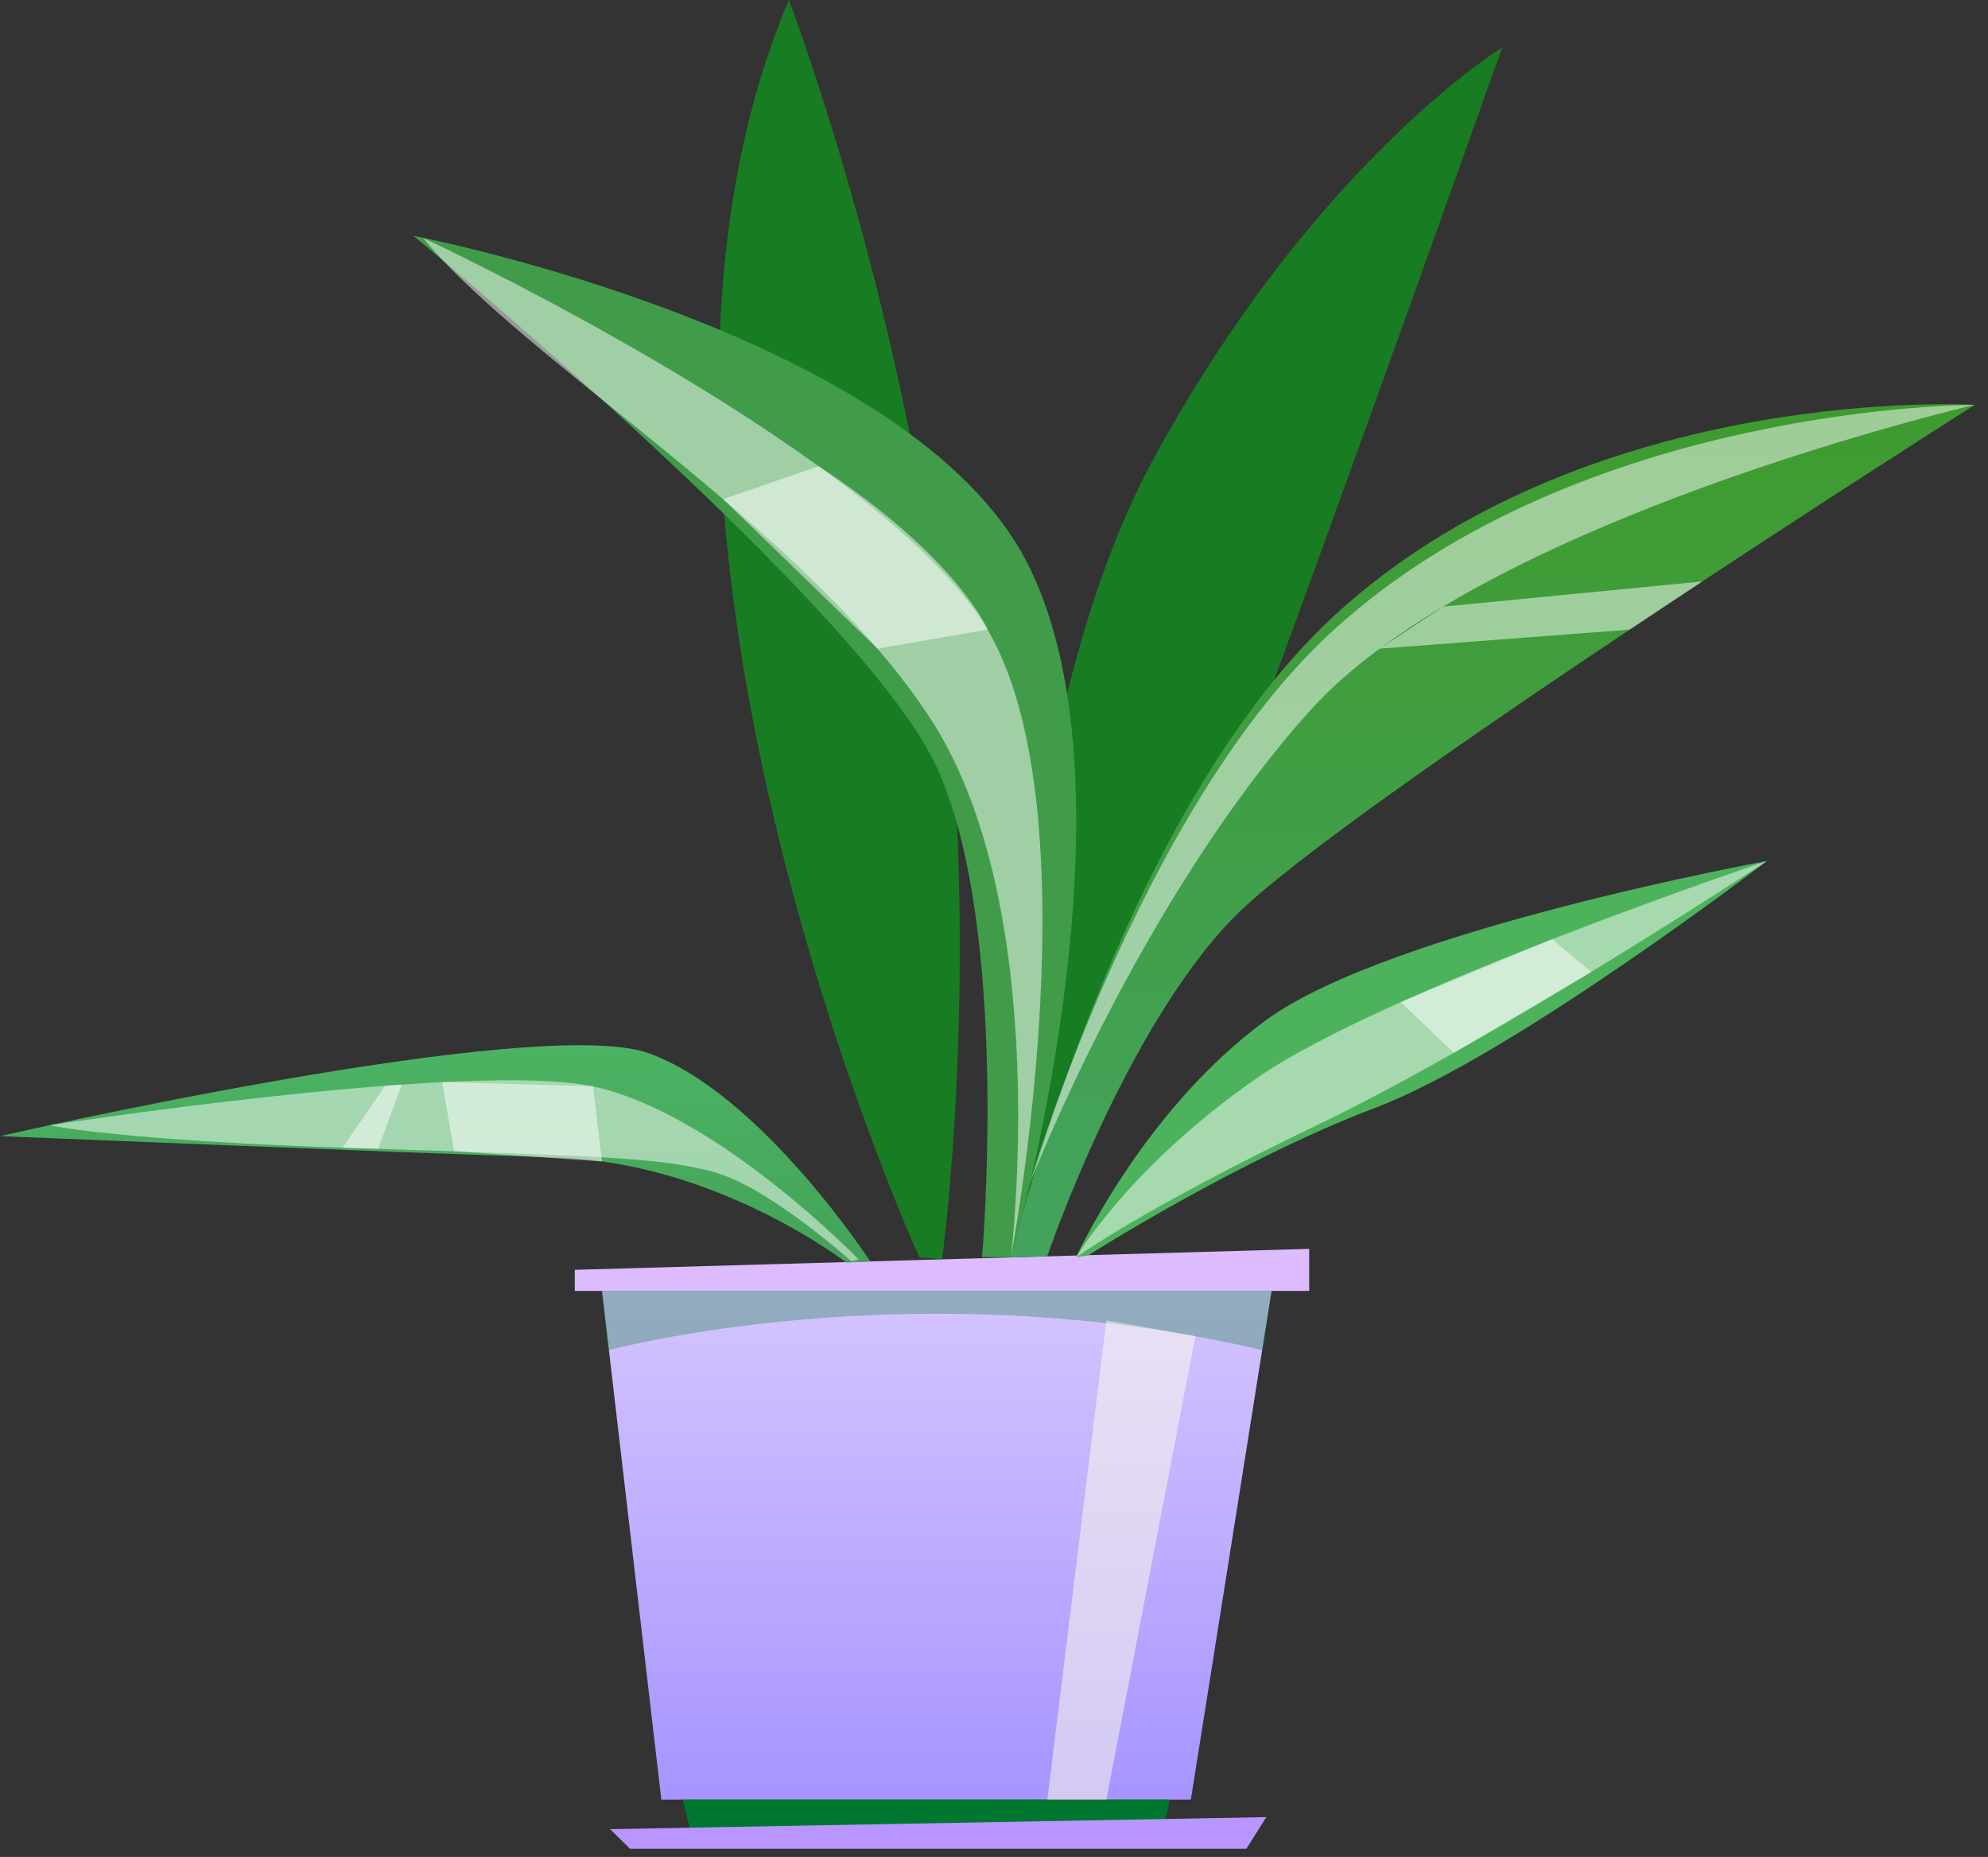 <svg width="106" height="99" viewBox="0 0 106 99" fill="none" xmlns="http://www.w3.org/2000/svg">
<rect x="0" y="0" width="106" height="99" fill="#333333" stroke="none"/>
<g clip-path="url(#clip0_374_27748)">
<path d="M53.909 67.035C53.909 67.035 52.956 40.088 61.569 24.346C70.181 8.597 80.098 2.53 80.098 2.53C80.098 2.53 65.114 44.672 61.561 53.105C58.008 61.538 53.901 67.043 53.901 67.043L53.909 67.035Z" fill="#187D22"/>
<path d="M35.262 95.942L32.1 68.823H67.799L63.497 95.942H35.262Z" fill="url(#paint0_linear_374_27748)"/>
<path d="M69.806 68.823V66.582L30.648 67.699V68.823H69.806Z" fill="#DDBBFF"/>
<path opacity="0.31" d="M32.1 68.823L32.412 71.993C32.412 71.993 48.606 67.597 67.37 71.993L67.799 68.823H32.1Z" fill="#007730"/>
<path d="M36.395 95.941L36.996 98.284H61.889L62.373 95.941H36.395Z" fill="#007730"/>
<path d="M32.529 97.519L33.591 98.565H66.457L67.519 96.878L32.529 97.519Z" fill="#B895FF"/>
<g style="mix-blend-mode:soft-light" opacity="0.5">
<path d="M58.992 70.4L55.845 95.942H58.992L63.739 71.236L58.992 70.4Z" fill="#FFFFEA"/>
</g>
<path d="M49.021 67.035C49.021 67.035 30.648 26.869 42.063 0C42.063 0 48.107 15.859 50.231 33.857C52.355 51.855 50.231 67.136 50.231 67.136L49.021 67.035Z" fill="#187D22"/>
<path d="M53.909 67.035C53.909 67.035 59.601 43.079 71.548 32.452C85.119 20.38 105.296 21.582 105.296 21.582C105.296 21.582 71.563 42.985 65.754 48.943C59.945 54.901 55.837 66.98 55.837 66.98L53.901 67.035H53.909Z" fill="url(#paint1_linear_374_27748)"/>
<path d="M53.909 67.035C53.909 67.035 61.061 42.61 54.838 30.14C48.623 17.678 22.043 12.571 22.043 12.571C22.043 12.571 46.03 32.342 49.958 40.923C53.886 49.513 52.363 67.027 52.363 67.027H53.909V67.035Z" fill="url(#paint2_linear_374_27748)"/>
<path d="M46.405 67.254C46.405 67.254 40.549 58.282 34.583 56.15C28.61 54.026 0.008 60.57 0.008 60.57C0.008 60.57 21.254 61.452 29.742 61.718C38.238 61.983 45.132 67.316 45.132 67.316L46.405 67.254Z" fill="url(#paint3_linear_374_27748)"/>
<path d="M57.376 67.035C57.376 67.035 60.937 59.179 67.519 54.377C74.102 49.575 94.208 45.905 94.208 45.905C94.208 45.905 80.676 56.275 73.344 59.055C66.012 61.834 58.04 66.918 58.04 66.918L57.376 67.035Z" fill="url(#paint4_linear_374_27748)"/>
<g style="mix-blend-mode:soft-light" opacity="0.5">
<path d="M105.296 21.582C105.296 21.582 78.95 27.704 69.807 37.933C60.663 48.162 54.908 63.108 54.908 63.108C54.908 63.108 60.741 43.017 71.134 33.568C84.346 21.551 105.296 21.582 105.296 21.582Z" fill="white"/>
</g>
<g style="mix-blend-mode:soft-light" opacity="0.5">
<path d="M94.208 45.905C94.208 45.905 73.789 52.761 66.98 57.501C60.171 62.24 57.376 67.043 57.376 67.043C57.376 67.043 60.671 64.575 70.307 59.945C79.942 55.314 94.208 45.905 94.208 45.905Z" fill="white"/>
</g>
<g style="mix-blend-mode:soft-light" opacity="0.5">
<path d="M45.78 67.144C45.78 67.144 38.191 59.312 31.616 57.923C25.041 56.533 2.647 59.992 2.647 59.992C2.647 59.992 6.231 60.804 18.904 61.21C31.585 61.624 35.489 61.686 38.323 62.569C41.158 63.451 45.398 67.246 45.398 67.246L45.78 67.144Z" fill="white"/>
</g>
<g style="mix-blend-mode:soft-light" opacity="0.5">
<path d="M22.558 12.681C22.558 12.681 45.819 23.519 52.222 32.881C58.633 42.235 53.901 67.035 53.901 67.035C53.901 67.035 56.181 48.56 49.692 38.441C43.203 28.321 27.876 19.209 22.558 12.681Z" fill="white"/>
</g>
<g style="mix-blend-mode:soft-light" opacity="0.5">
<path d="M74.687 53.425L77.514 56.127L84.846 51.816L82.761 50.075L74.687 53.425Z" fill="white"/>
</g>
<g style="mix-blend-mode:soft-light" opacity="0.5">
<path d="M73.562 34.583L86.891 33.568L90.764 30.999L76.959 32.342L73.562 34.583Z" fill="white"/>
</g>
<g style="mix-blend-mode:soft-light" opacity="0.5">
<path d="M43.649 24.854L38.558 26.611L46.788 34.583L52.667 33.568C52.667 33.568 51.004 29.672 43.649 24.854Z" fill="white"/>
</g>
<g style="mix-blend-mode:soft-light" opacity="0.5">
<path d="M23.573 57.688L24.213 61.374L32.1 61.921L31.616 57.915L23.573 57.688Z" fill="white"/>
</g>
<g style="mix-blend-mode:soft-light" opacity="0.5">
<path d="M21.426 57.821L20.169 61.241L18.264 61.186L20.544 57.883L21.426 57.821Z" fill="white"/>
</g>
</g>
<defs>
<linearGradient id="paint0_linear_374_27748" x1="49.95" y1="95.942" x2="49.95" y2="68.823" gradientUnits="userSpaceOnUse">
<stop stop-color="#A794FF"/>
<stop offset="1" stop-color="#D5C4FF"/>
</linearGradient>
<linearGradient id="paint1_linear_374_27748" x1="79.598" y1="67.035" x2="79.598" y2="21.551" gradientUnits="userSpaceOnUse">
<stop stop-color="#43A35E"/>
<stop offset="1" stop-color="#3E9B2F"/>
</linearGradient>
<linearGradient id="paint2_linear_374_27748" x1="39.706" y1="-0" x2="39.706" y2="12.571" gradientUnits="userSpaceOnUse">
<stop stop-color="#43A358"/>
<stop offset="1" stop-color="#419C4A"/>
</linearGradient>
<linearGradient id="paint3_linear_374_27748" x1="23.199" y1="67.316" x2="23.199" y2="55.729" gradientUnits="userSpaceOnUse">
<stop stop-color="#43A358"/>
<stop offset="1" stop-color="#4CB363"/>
</linearGradient>
<linearGradient id="paint4_linear_374_27748" x1="75.796" y1="-0" x2="75.796" y2="45.905" gradientUnits="userSpaceOnUse">
<stop stop-color="#45A343"/>
<stop offset="1" stop-color="#4CB35C"/>
</linearGradient>
<clipPath id="clip0_374_27748">
<rect width="105.296" height="98.565" fill="white"/>
</clipPath>
</defs>
</svg>
